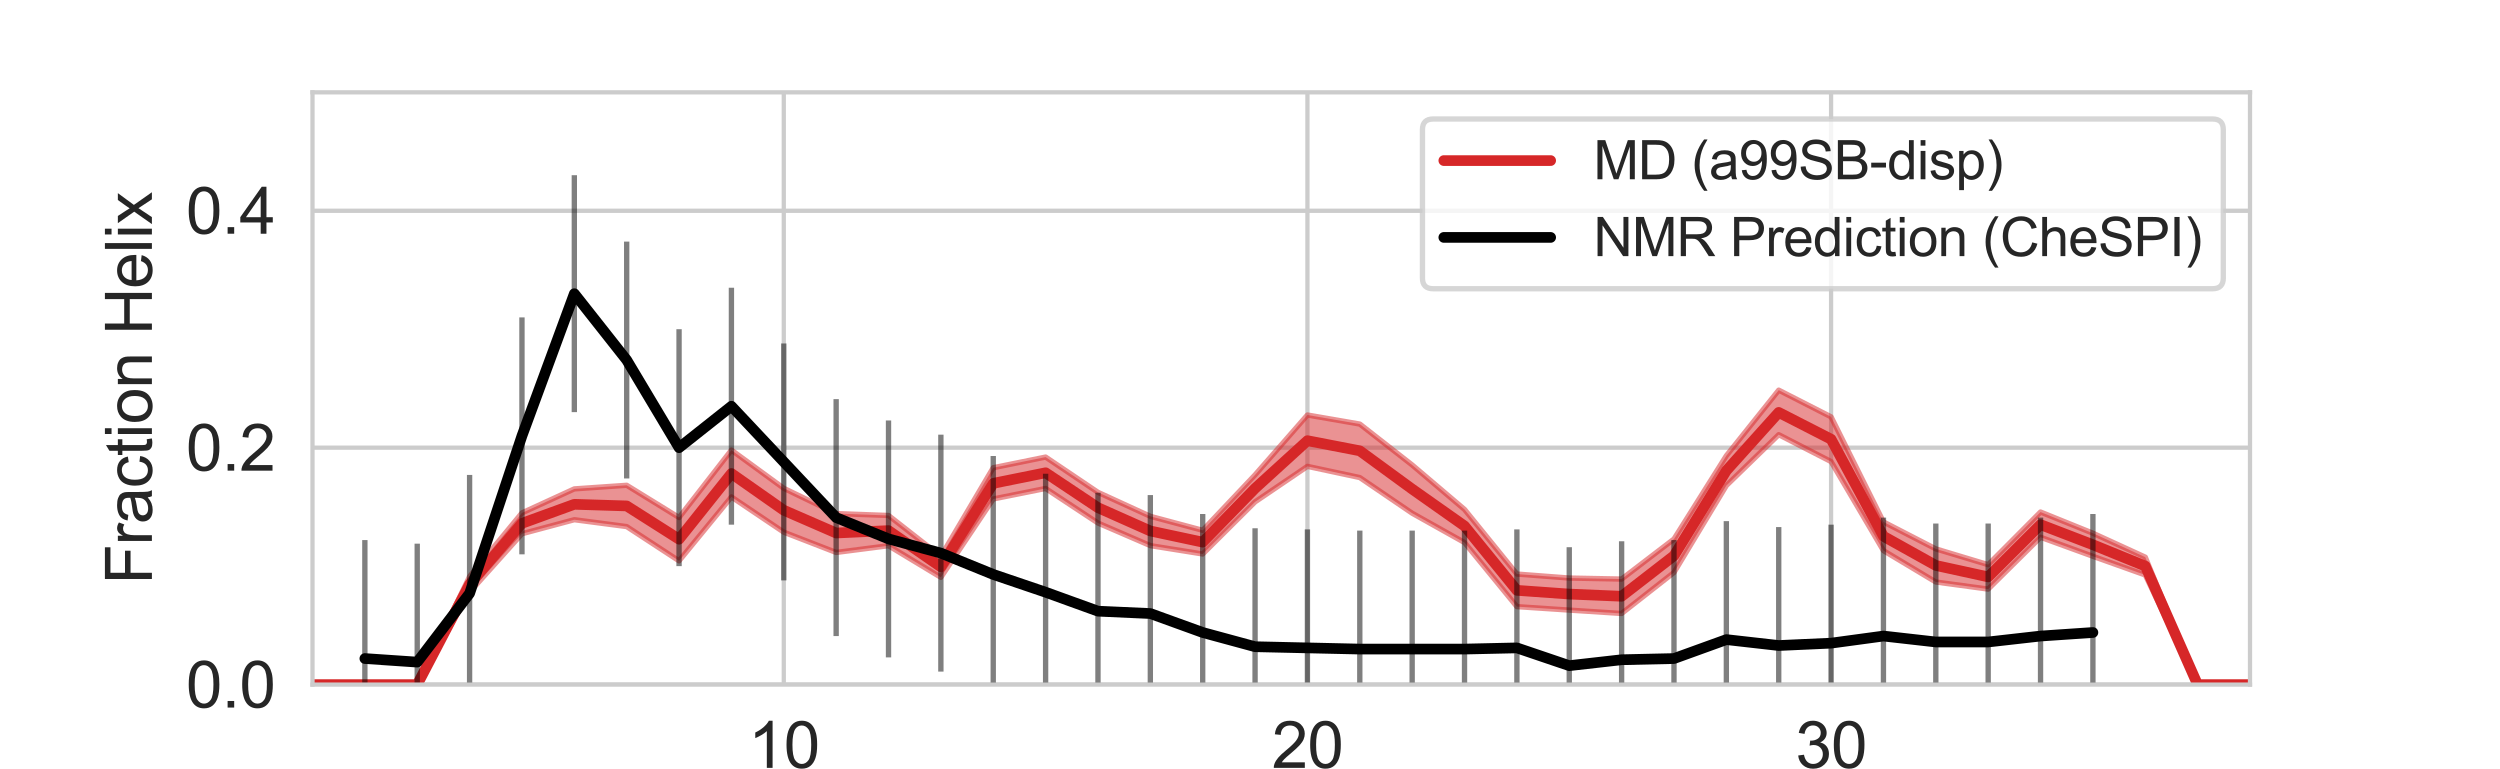 <?xml version="1.0" encoding="utf-8" standalone="no"?>
<!DOCTYPE svg PUBLIC "-//W3C//DTD SVG 1.1//EN"
  "http://www.w3.org/Graphics/SVG/1.1/DTD/svg11.dtd">
<svg xmlns:xlink="http://www.w3.org/1999/xlink" width="468pt" height="144pt" viewBox="0 0 468 144" xmlns="http://www.w3.org/2000/svg" version="1.1">
 <defs>
  <style type="text/css">*{stroke-linejoin: round; stroke-linecap: butt}</style>
 </defs>
 <g id="figure_1">
  <g id="patch_1">
   <path d="M 0 144 
L 468 144 
L 468 0 
L 0 0 
z
" style="fill: #ffffff"/>
  </g>
  <g id="axes_1">
   <g id="patch_2">
    <path d="M 58.5 128.16 
L 421.2 128.16 
L 421.2 17.28 
L 58.5 17.28 
z
" style="fill: #ffffff"/>
   </g>
   <g id="matplotlib.axis_1">
    <g id="xtick_1">
     <g id="line2d_1">
      <path d="M 146.724 128.16 
L 146.724 17.28 
" clip-path="url(#p94df122413)" style="fill: none; stroke: #cccccc; stroke-width: 0.8; stroke-linecap: round"/>
     </g>
     <g id="text_1">
      <!-- 10 -->
      <g style="fill: #262626" transform="translate(140.051 143.749) scale(0.12 -0.12)">
       <defs>
        <path id="ArialMT-31" d="M 2384 0 
L 1822 0 
L 1822 3584 
Q 1619 3391 1289 3197 
Q 959 3003 697 2906 
L 697 3450 
Q 1169 3672 1522 3987 
Q 1875 4303 2022 4600 
L 2384 4600 
L 2384 0 
z
" transform="scale(0.016)"/>
        <path id="ArialMT-30" d="M 266 2259 
Q 266 3072 433 3567 
Q 600 4063 929 4331 
Q 1259 4600 1759 4600 
Q 2128 4600 2406 4451 
Q 2684 4303 2865 4023 
Q 3047 3744 3150 3342 
Q 3253 2941 3253 2259 
Q 3253 1453 3087 958 
Q 2922 463 2592 192 
Q 2263 -78 1759 -78 
Q 1097 -78 719 397 
Q 266 969 266 2259 
z
M 844 2259 
Q 844 1131 1108 757 
Q 1372 384 1759 384 
Q 2147 384 2411 759 
Q 2675 1134 2675 2259 
Q 2675 3391 2411 3762 
Q 2147 4134 1753 4134 
Q 1366 4134 1134 3806 
Q 844 3388 844 2259 
z
" transform="scale(0.016)"/>
       </defs>
       <use xlink:href="#ArialMT-31"/>
       <use xlink:href="#ArialMT-30" x="55.615"/>
      </g>
     </g>
    </g>
    <g id="xtick_2">
     <g id="line2d_2">
      <path d="M 244.751 128.16 
L 244.751 17.28 
" clip-path="url(#p94df122413)" style="fill: none; stroke: #cccccc; stroke-width: 0.8; stroke-linecap: round"/>
     </g>
     <g id="text_2">
      <!-- 20 -->
      <g style="fill: #262626" transform="translate(238.078 143.749) scale(0.12 -0.12)">
       <defs>
        <path id="ArialMT-32" d="M 3222 541 
L 3222 0 
L 194 0 
Q 188 203 259 391 
Q 375 700 629 1000 
Q 884 1300 1366 1694 
Q 2113 2306 2375 2664 
Q 2638 3022 2638 3341 
Q 2638 3675 2398 3904 
Q 2159 4134 1775 4134 
Q 1369 4134 1125 3890 
Q 881 3647 878 3216 
L 300 3275 
Q 359 3922 746 4261 
Q 1134 4600 1788 4600 
Q 2447 4600 2831 4234 
Q 3216 3869 3216 3328 
Q 3216 3053 3103 2787 
Q 2991 2522 2730 2228 
Q 2469 1934 1863 1422 
Q 1356 997 1212 845 
Q 1069 694 975 541 
L 3222 541 
z
" transform="scale(0.016)"/>
       </defs>
       <use xlink:href="#ArialMT-32"/>
       <use xlink:href="#ArialMT-30" x="55.615"/>
      </g>
     </g>
    </g>
    <g id="xtick_3">
     <g id="line2d_3">
      <path d="M 342.778 128.16 
L 342.778 17.28 
" clip-path="url(#p94df122413)" style="fill: none; stroke: #cccccc; stroke-width: 0.8; stroke-linecap: round"/>
     </g>
     <g id="text_3">
      <!-- 30 -->
      <g style="fill: #262626" transform="translate(336.105 143.749) scale(0.12 -0.12)">
       <defs>
        <path id="ArialMT-33" d="M 269 1209 
L 831 1284 
Q 928 806 1161 595 
Q 1394 384 1728 384 
Q 2125 384 2398 659 
Q 2672 934 2672 1341 
Q 2672 1728 2419 1979 
Q 2166 2231 1775 2231 
Q 1616 2231 1378 2169 
L 1441 2663 
Q 1497 2656 1531 2656 
Q 1891 2656 2178 2843 
Q 2466 3031 2466 3422 
Q 2466 3731 2256 3934 
Q 2047 4138 1716 4138 
Q 1388 4138 1169 3931 
Q 950 3725 888 3313 
L 325 3413 
Q 428 3978 793 4289 
Q 1159 4600 1703 4600 
Q 2078 4600 2393 4439 
Q 2709 4278 2876 4000 
Q 3044 3722 3044 3409 
Q 3044 3113 2884 2869 
Q 2725 2625 2413 2481 
Q 2819 2388 3044 2092 
Q 3269 1797 3269 1353 
Q 3269 753 2831 336 
Q 2394 -81 1725 -81 
Q 1122 -81 723 278 
Q 325 638 269 1209 
z
" transform="scale(0.016)"/>
       </defs>
       <use xlink:href="#ArialMT-33"/>
       <use xlink:href="#ArialMT-30" x="55.615"/>
      </g>
     </g>
    </g>
    <g id="text_4">
     <!-- Residue -->
     <g style="fill: #262626" transform="translate(217.838 158.724) scale(0.12 -0.12)">
      <defs>
       <path id="ArialMT-52" d="M 503 0 
L 503 4581 
L 2534 4581 
Q 3147 4581 3465 4457 
Q 3784 4334 3975 4021 
Q 4166 3709 4166 3331 
Q 4166 2844 3850 2509 
Q 3534 2175 2875 2084 
Q 3116 1969 3241 1856 
Q 3506 1613 3744 1247 
L 4541 0 
L 3778 0 
L 3172 953 
Q 2906 1366 2734 1584 
Q 2563 1803 2427 1890 
Q 2291 1978 2150 2013 
Q 2047 2034 1813 2034 
L 1109 2034 
L 1109 0 
L 503 0 
z
M 1109 2559 
L 2413 2559 
Q 2828 2559 3062 2645 
Q 3297 2731 3419 2920 
Q 3541 3109 3541 3331 
Q 3541 3656 3305 3865 
Q 3069 4075 2559 4075 
L 1109 4075 
L 1109 2559 
z
" transform="scale(0.016)"/>
       <path id="ArialMT-65" d="M 2694 1069 
L 3275 997 
Q 3138 488 2766 206 
Q 2394 -75 1816 -75 
Q 1088 -75 661 373 
Q 234 822 234 1631 
Q 234 2469 665 2931 
Q 1097 3394 1784 3394 
Q 2450 3394 2872 2941 
Q 3294 2488 3294 1666 
Q 3294 1616 3291 1516 
L 816 1516 
Q 847 969 1125 678 
Q 1403 388 1819 388 
Q 2128 388 2347 550 
Q 2566 713 2694 1069 
z
M 847 1978 
L 2700 1978 
Q 2663 2397 2488 2606 
Q 2219 2931 1791 2931 
Q 1403 2931 1139 2672 
Q 875 2413 847 1978 
z
" transform="scale(0.016)"/>
       <path id="ArialMT-73" d="M 197 991 
L 753 1078 
Q 800 744 1014 566 
Q 1228 388 1613 388 
Q 2000 388 2187 545 
Q 2375 703 2375 916 
Q 2375 1106 2209 1216 
Q 2094 1291 1634 1406 
Q 1016 1563 777 1677 
Q 538 1791 414 1992 
Q 291 2194 291 2438 
Q 291 2659 392 2848 
Q 494 3038 669 3163 
Q 800 3259 1026 3326 
Q 1253 3394 1513 3394 
Q 1903 3394 2198 3281 
Q 2494 3169 2634 2976 
Q 2775 2784 2828 2463 
L 2278 2388 
Q 2241 2644 2061 2787 
Q 1881 2931 1553 2931 
Q 1166 2931 1000 2803 
Q 834 2675 834 2503 
Q 834 2394 903 2306 
Q 972 2216 1119 2156 
Q 1203 2125 1616 2013 
Q 2213 1853 2448 1751 
Q 2684 1650 2818 1456 
Q 2953 1263 2953 975 
Q 2953 694 2789 445 
Q 2625 197 2315 61 
Q 2006 -75 1616 -75 
Q 969 -75 630 194 
Q 291 463 197 991 
z
" transform="scale(0.016)"/>
       <path id="ArialMT-69" d="M 425 3934 
L 425 4581 
L 988 4581 
L 988 3934 
L 425 3934 
z
M 425 0 
L 425 3319 
L 988 3319 
L 988 0 
L 425 0 
z
" transform="scale(0.016)"/>
       <path id="ArialMT-64" d="M 2575 0 
L 2575 419 
Q 2259 -75 1647 -75 
Q 1250 -75 917 144 
Q 584 363 401 755 
Q 219 1147 219 1656 
Q 219 2153 384 2558 
Q 550 2963 881 3178 
Q 1213 3394 1622 3394 
Q 1922 3394 2156 3267 
Q 2391 3141 2538 2938 
L 2538 4581 
L 3097 4581 
L 3097 0 
L 2575 0 
z
M 797 1656 
Q 797 1019 1065 703 
Q 1334 388 1700 388 
Q 2069 388 2326 689 
Q 2584 991 2584 1609 
Q 2584 2291 2321 2609 
Q 2059 2928 1675 2928 
Q 1300 2928 1048 2622 
Q 797 2316 797 1656 
z
" transform="scale(0.016)"/>
       <path id="ArialMT-75" d="M 2597 0 
L 2597 488 
Q 2209 -75 1544 -75 
Q 1250 -75 995 37 
Q 741 150 617 320 
Q 494 491 444 738 
Q 409 903 409 1263 
L 409 3319 
L 972 3319 
L 972 1478 
Q 972 1038 1006 884 
Q 1059 663 1231 536 
Q 1403 409 1656 409 
Q 1909 409 2131 539 
Q 2353 669 2445 892 
Q 2538 1116 2538 1541 
L 2538 3319 
L 3100 3319 
L 3100 0 
L 2597 0 
z
" transform="scale(0.016)"/>
      </defs>
      <use xlink:href="#ArialMT-52"/>
      <use xlink:href="#ArialMT-65" x="72.217"/>
      <use xlink:href="#ArialMT-73" x="127.832"/>
      <use xlink:href="#ArialMT-69" x="177.832"/>
      <use xlink:href="#ArialMT-64" x="200.049"/>
      <use xlink:href="#ArialMT-75" x="255.664"/>
      <use xlink:href="#ArialMT-65" x="311.279"/>
     </g>
    </g>
   </g>
   <g id="matplotlib.axis_2">
    <g id="ytick_1">
     <g id="line2d_4">
      <path d="M 58.5 128.16 
L 421.2 128.16 
" clip-path="url(#p94df122413)" style="fill: none; stroke: #cccccc; stroke-width: 0.8; stroke-linecap: round"/>
     </g>
     <g id="text_5">
      <!-- 0.0 -->
      <g style="fill: #262626" transform="translate(34.82 132.455) scale(0.12 -0.12)">
       <defs>
        <path id="ArialMT-2e" d="M 581 0 
L 581 641 
L 1222 641 
L 1222 0 
L 581 0 
z
" transform="scale(0.016)"/>
       </defs>
       <use xlink:href="#ArialMT-30"/>
       <use xlink:href="#ArialMT-2e" x="55.615"/>
       <use xlink:href="#ArialMT-30" x="83.398"/>
      </g>
     </g>
    </g>
    <g id="ytick_2">
     <g id="line2d_5">
      <path d="M 58.5 83.808 
L 421.2 83.808 
" clip-path="url(#p94df122413)" style="fill: none; stroke: #cccccc; stroke-width: 0.8; stroke-linecap: round"/>
     </g>
     <g id="text_6">
      <!-- 0.2 -->
      <g style="fill: #262626" transform="translate(34.82 88.103) scale(0.12 -0.12)">
       <use xlink:href="#ArialMT-30"/>
       <use xlink:href="#ArialMT-2e" x="55.615"/>
       <use xlink:href="#ArialMT-32" x="83.398"/>
      </g>
     </g>
    </g>
    <g id="ytick_3">
     <g id="line2d_6">
      <path d="M 58.5 39.456 
L 421.2 39.456 
" clip-path="url(#p94df122413)" style="fill: none; stroke: #cccccc; stroke-width: 0.8; stroke-linecap: round"/>
     </g>
     <g id="text_7">
      <!-- 0.4 -->
      <g style="fill: #262626" transform="translate(34.82 43.751) scale(0.12 -0.12)">
       <defs>
        <path id="ArialMT-34" d="M 2069 0 
L 2069 1097 
L 81 1097 
L 81 1613 
L 2172 4581 
L 2631 4581 
L 2631 1613 
L 3250 1613 
L 3250 1097 
L 2631 1097 
L 2631 0 
L 2069 0 
z
M 2069 1613 
L 2069 3678 
L 634 1613 
L 2069 1613 
z
" transform="scale(0.016)"/>
       </defs>
       <use xlink:href="#ArialMT-30"/>
       <use xlink:href="#ArialMT-2e" x="55.615"/>
       <use xlink:href="#ArialMT-34" x="83.398"/>
      </g>
     </g>
    </g>
    <g id="text_8">
     <!-- Fraction Helix -->
     <g style="fill: #262626" transform="translate(28.435 109.395) rotate(-90) scale(0.12 -0.12)">
      <defs>
       <path id="ArialMT-46" d="M 525 0 
L 525 4581 
L 3616 4581 
L 3616 4041 
L 1131 4041 
L 1131 2622 
L 3281 2622 
L 3281 2081 
L 1131 2081 
L 1131 0 
L 525 0 
z
" transform="scale(0.016)"/>
       <path id="ArialMT-72" d="M 416 0 
L 416 3319 
L 922 3319 
L 922 2816 
Q 1116 3169 1280 3281 
Q 1444 3394 1641 3394 
Q 1925 3394 2219 3213 
L 2025 2691 
Q 1819 2813 1613 2813 
Q 1428 2813 1281 2702 
Q 1134 2591 1072 2394 
Q 978 2094 978 1738 
L 978 0 
L 416 0 
z
" transform="scale(0.016)"/>
       <path id="ArialMT-61" d="M 2588 409 
Q 2275 144 1986 34 
Q 1697 -75 1366 -75 
Q 819 -75 525 192 
Q 231 459 231 875 
Q 231 1119 342 1320 
Q 453 1522 633 1644 
Q 813 1766 1038 1828 
Q 1203 1872 1538 1913 
Q 2219 1994 2541 2106 
Q 2544 2222 2544 2253 
Q 2544 2597 2384 2738 
Q 2169 2928 1744 2928 
Q 1347 2928 1158 2789 
Q 969 2650 878 2297 
L 328 2372 
Q 403 2725 575 2942 
Q 747 3159 1072 3276 
Q 1397 3394 1825 3394 
Q 2250 3394 2515 3294 
Q 2781 3194 2906 3042 
Q 3031 2891 3081 2659 
Q 3109 2516 3109 2141 
L 3109 1391 
Q 3109 606 3145 398 
Q 3181 191 3288 0 
L 2700 0 
Q 2613 175 2588 409 
z
M 2541 1666 
Q 2234 1541 1622 1453 
Q 1275 1403 1131 1340 
Q 988 1278 909 1158 
Q 831 1038 831 891 
Q 831 666 1001 516 
Q 1172 366 1500 366 
Q 1825 366 2078 508 
Q 2331 650 2450 897 
Q 2541 1088 2541 1459 
L 2541 1666 
z
" transform="scale(0.016)"/>
       <path id="ArialMT-63" d="M 2588 1216 
L 3141 1144 
Q 3050 572 2676 248 
Q 2303 -75 1759 -75 
Q 1078 -75 664 370 
Q 250 816 250 1647 
Q 250 2184 428 2587 
Q 606 2991 970 3192 
Q 1334 3394 1763 3394 
Q 2303 3394 2647 3120 
Q 2991 2847 3088 2344 
L 2541 2259 
Q 2463 2594 2264 2762 
Q 2066 2931 1784 2931 
Q 1359 2931 1093 2626 
Q 828 2322 828 1663 
Q 828 994 1084 691 
Q 1341 388 1753 388 
Q 2084 388 2306 591 
Q 2528 794 2588 1216 
z
" transform="scale(0.016)"/>
       <path id="ArialMT-74" d="M 1650 503 
L 1731 6 
Q 1494 -44 1306 -44 
Q 1000 -44 831 53 
Q 663 150 594 308 
Q 525 466 525 972 
L 525 2881 
L 113 2881 
L 113 3319 
L 525 3319 
L 525 4141 
L 1084 4478 
L 1084 3319 
L 1650 3319 
L 1650 2881 
L 1084 2881 
L 1084 941 
Q 1084 700 1114 631 
Q 1144 563 1211 522 
Q 1278 481 1403 481 
Q 1497 481 1650 503 
z
" transform="scale(0.016)"/>
       <path id="ArialMT-6f" d="M 213 1659 
Q 213 2581 725 3025 
Q 1153 3394 1769 3394 
Q 2453 3394 2887 2945 
Q 3322 2497 3322 1706 
Q 3322 1066 3130 698 
Q 2938 331 2570 128 
Q 2203 -75 1769 -75 
Q 1072 -75 642 372 
Q 213 819 213 1659 
z
M 791 1659 
Q 791 1022 1069 705 
Q 1347 388 1769 388 
Q 2188 388 2466 706 
Q 2744 1025 2744 1678 
Q 2744 2294 2464 2611 
Q 2184 2928 1769 2928 
Q 1347 2928 1069 2612 
Q 791 2297 791 1659 
z
" transform="scale(0.016)"/>
       <path id="ArialMT-6e" d="M 422 0 
L 422 3319 
L 928 3319 
L 928 2847 
Q 1294 3394 1984 3394 
Q 2284 3394 2536 3286 
Q 2788 3178 2913 3003 
Q 3038 2828 3088 2588 
Q 3119 2431 3119 2041 
L 3119 0 
L 2556 0 
L 2556 2019 
Q 2556 2363 2490 2533 
Q 2425 2703 2258 2804 
Q 2091 2906 1866 2906 
Q 1506 2906 1245 2678 
Q 984 2450 984 1813 
L 984 0 
L 422 0 
z
" transform="scale(0.016)"/>
       <path id="ArialMT-20" transform="scale(0.016)"/>
       <path id="ArialMT-48" d="M 513 0 
L 513 4581 
L 1119 4581 
L 1119 2700 
L 3500 2700 
L 3500 4581 
L 4106 4581 
L 4106 0 
L 3500 0 
L 3500 2159 
L 1119 2159 
L 1119 0 
L 513 0 
z
" transform="scale(0.016)"/>
       <path id="ArialMT-6c" d="M 409 0 
L 409 4581 
L 972 4581 
L 972 0 
L 409 0 
z
" transform="scale(0.016)"/>
       <path id="ArialMT-78" d="M 47 0 
L 1259 1725 
L 138 3319 
L 841 3319 
L 1350 2541 
Q 1494 2319 1581 2169 
Q 1719 2375 1834 2534 
L 2394 3319 
L 3066 3319 
L 1919 1756 
L 3153 0 
L 2463 0 
L 1781 1031 
L 1600 1309 
L 728 0 
L 47 0 
z
" transform="scale(0.016)"/>
      </defs>
      <use xlink:href="#ArialMT-46"/>
      <use xlink:href="#ArialMT-72" x="61.084"/>
      <use xlink:href="#ArialMT-61" x="94.385"/>
      <use xlink:href="#ArialMT-63" x="150"/>
      <use xlink:href="#ArialMT-74" x="200"/>
      <use xlink:href="#ArialMT-69" x="227.783"/>
      <use xlink:href="#ArialMT-6f" x="250"/>
      <use xlink:href="#ArialMT-6e" x="305.615"/>
      <use xlink:href="#ArialMT-20" x="361.23"/>
      <use xlink:href="#ArialMT-48" x="389.014"/>
      <use xlink:href="#ArialMT-65" x="461.23"/>
      <use xlink:href="#ArialMT-6c" x="516.846"/>
      <use xlink:href="#ArialMT-69" x="539.062"/>
      <use xlink:href="#ArialMT-78" x="561.279"/>
     </g>
    </g>
   </g>
   <g id="PolyCollection_1">
    <defs>
     <path id="m53cc6bfa82" d="M 58.5 -15.84 
L 58.5 -15.84 
L 68.303 -15.84 
L 78.105 -15.852 
L 87.908 -36.081 
L 97.711 -47.98 
L 107.514 -52.479 
L 117.316 -53.156 
L 127.119 -47.12 
L 136.922 -59.743 
L 146.724 -52.588 
L 156.527 -47.86 
L 166.33 -47.503 
L 176.132 -39.837 
L 185.935 -56.44 
L 195.738 -58.437 
L 205.541 -51.836 
L 215.343 -47.347 
L 225.146 -44.726 
L 234.949 -55.101 
L 244.751 -66.312 
L 254.554 -64.615 
L 264.357 -56.956 
L 274.159 -48.631 
L 283.962 -36.539 
L 293.765 -35.79 
L 303.568 -35.599 
L 313.37 -43.093 
L 323.173 -58.687 
L 332.976 -70.963 
L 342.778 -65.964 
L 352.581 -46.294 
L 362.384 -41.248 
L 372.186 -38.294 
L 381.989 -48.149 
L 391.792 -44.184 
L 401.595 -39.701 
L 411.397 -15.84 
L 421.2 -15.84 
L 421.2 -15.84 
L 421.2 -15.84 
L 411.397 -15.84 
L 401.595 -36.362 
L 391.792 -39.863 
L 381.989 -43.431 
L 372.186 -33.719 
L 362.384 -35.05 
L 352.581 -40.926 
L 342.778 -57.591 
L 332.976 -62.628 
L 323.173 -53.103 
L 313.37 -36.839 
L 303.568 -29.157 
L 293.765 -29.789 
L 283.962 -30.44 
L 274.159 -42.437 
L 264.357 -47.929 
L 254.554 -54.602 
L 244.751 -56.699 
L 234.949 -50.052 
L 225.146 -40.292 
L 215.343 -41.86 
L 205.541 -46.093 
L 195.738 -52.562 
L 185.935 -50.593 
L 176.132 -35.926 
L 166.33 -41.844 
L 156.527 -40.579 
L 146.724 -44.379 
L 136.922 -50.978 
L 127.119 -39.01 
L 117.316 -45.424 
L 107.514 -46.711 
L 97.711 -44.082 
L 87.908 -33.142 
L 78.105 -15.839 
L 68.303 -15.84 
L 58.5 -15.84 
z
" style="stroke: #d62728; stroke-opacity: 0.5"/>
    </defs>
    <g clip-path="url(#p94df122413)">
     <use xlink:href="#m53cc6bfa82" x="0" y="144" style="fill: #d62728; fill-opacity: 0.5; stroke: #d62728; stroke-opacity: 0.5"/>
    </g>
   </g>
   <g id="line2d_7">
    <path d="M 58.5 128.16 
L 68.303 128.16 
L 78.105 128.155 
L 87.908 109.388 
L 97.711 97.969 
L 107.514 94.405 
L 117.316 94.71 
L 127.119 100.935 
L 136.922 88.64 
L 146.724 95.517 
L 156.527 99.781 
L 166.33 99.327 
L 176.132 106.118 
L 185.935 90.483 
L 195.738 88.501 
L 205.541 95.036 
L 215.343 99.396 
L 225.146 101.491 
L 234.949 91.424 
L 244.751 82.495 
L 254.554 84.392 
L 264.357 91.557 
L 274.159 98.466 
L 283.962 110.51 
L 293.765 111.21 
L 303.568 111.622 
L 313.37 104.034 
L 323.173 88.105 
L 332.976 77.205 
L 342.778 82.222 
L 352.581 100.39 
L 362.384 105.851 
L 372.186 107.994 
L 381.989 98.21 
L 391.792 101.977 
L 401.595 105.969 
L 411.397 128.16 
L 421.2 128.16 
" clip-path="url(#p94df122413)" style="fill: none; stroke: #d62728; stroke-width: 2; stroke-linecap: round"/>
   </g>
   <g id="line2d_8">
    <path d="M 68.303 123.281 
L 78.105 123.947 
L 87.908 111.084 
L 97.711 81.59 
L 107.514 54.979 
L 117.316 67.398 
L 127.119 83.808 
L 136.922 76.046 
L 146.724 86.469 
L 156.527 96.892 
L 166.33 100.884 
L 176.132 103.545 
L 185.935 107.536 
L 195.738 110.863 
L 205.541 114.411 
L 215.343 114.854 
L 225.146 118.403 
L 234.949 121.064 
L 244.751 121.285 
L 254.554 121.507 
L 264.357 121.507 
L 274.159 121.507 
L 283.962 121.285 
L 293.765 124.612 
L 303.568 123.503 
L 313.37 123.281 
L 323.173 119.733 
L 332.976 120.842 
L 342.778 120.398 
L 352.581 119.068 
L 362.384 120.177 
L 372.186 120.177 
L 381.989 119.068 
L 391.792 118.403 
" clip-path="url(#p94df122413)" style="fill: none; stroke: #000000; stroke-width: 2; stroke-linecap: round"/>
   </g>
   <g id="LineCollection_1">
    <path d="M 68.303 145 
L 68.303 101.105 
" clip-path="url(#p94df122413)" style="fill: none; stroke: #000000; stroke-opacity: 0.5"/>
    <path d="M 78.105 145 
L 78.105 101.771 
" clip-path="url(#p94df122413)" style="fill: none; stroke: #000000; stroke-opacity: 0.5"/>
    <path d="M 87.908 133.26 
L 87.908 88.908 
" clip-path="url(#p94df122413)" style="fill: none; stroke: #000000; stroke-opacity: 0.5"/>
    <path d="M 97.711 103.766 
L 97.711 59.414 
" clip-path="url(#p94df122413)" style="fill: none; stroke: #000000; stroke-opacity: 0.5"/>
    <path d="M 107.514 77.155 
L 107.514 32.803 
" clip-path="url(#p94df122413)" style="fill: none; stroke: #000000; stroke-opacity: 0.5"/>
    <path d="M 117.316 89.574 
L 117.316 45.222 
" clip-path="url(#p94df122413)" style="fill: none; stroke: #000000; stroke-opacity: 0.5"/>
    <path d="M 127.119 105.984 
L 127.119 61.632 
" clip-path="url(#p94df122413)" style="fill: none; stroke: #000000; stroke-opacity: 0.5"/>
    <path d="M 136.922 98.222 
L 136.922 53.87 
" clip-path="url(#p94df122413)" style="fill: none; stroke: #000000; stroke-opacity: 0.5"/>
    <path d="M 146.724 108.645 
L 146.724 64.293 
" clip-path="url(#p94df122413)" style="fill: none; stroke: #000000; stroke-opacity: 0.5"/>
    <path d="M 156.527 119.068 
L 156.527 74.716 
" clip-path="url(#p94df122413)" style="fill: none; stroke: #000000; stroke-opacity: 0.5"/>
    <path d="M 166.33 123.06 
L 166.33 78.708 
" clip-path="url(#p94df122413)" style="fill: none; stroke: #000000; stroke-opacity: 0.5"/>
    <path d="M 176.132 125.721 
L 176.132 81.369 
" clip-path="url(#p94df122413)" style="fill: none; stroke: #000000; stroke-opacity: 0.5"/>
    <path d="M 185.935 129.712 
L 185.935 85.36 
" clip-path="url(#p94df122413)" style="fill: none; stroke: #000000; stroke-opacity: 0.5"/>
    <path d="M 195.738 133.039 
L 195.738 88.687 
" clip-path="url(#p94df122413)" style="fill: none; stroke: #000000; stroke-opacity: 0.5"/>
    <path d="M 205.541 136.587 
L 205.541 92.235 
" clip-path="url(#p94df122413)" style="fill: none; stroke: #000000; stroke-opacity: 0.5"/>
    <path d="M 215.343 137.03 
L 215.343 92.678 
" clip-path="url(#p94df122413)" style="fill: none; stroke: #000000; stroke-opacity: 0.5"/>
    <path d="M 225.146 140.579 
L 225.146 96.227 
" clip-path="url(#p94df122413)" style="fill: none; stroke: #000000; stroke-opacity: 0.5"/>
    <path d="M 234.949 143.24 
L 234.949 98.888 
" clip-path="url(#p94df122413)" style="fill: none; stroke: #000000; stroke-opacity: 0.5"/>
    <path d="M 244.751 143.461 
L 244.751 99.109 
" clip-path="url(#p94df122413)" style="fill: none; stroke: #000000; stroke-opacity: 0.5"/>
    <path d="M 254.554 143.683 
L 254.554 99.331 
" clip-path="url(#p94df122413)" style="fill: none; stroke: #000000; stroke-opacity: 0.5"/>
    <path d="M 264.357 143.683 
L 264.357 99.331 
" clip-path="url(#p94df122413)" style="fill: none; stroke: #000000; stroke-opacity: 0.5"/>
    <path d="M 274.159 143.683 
L 274.159 99.331 
" clip-path="url(#p94df122413)" style="fill: none; stroke: #000000; stroke-opacity: 0.5"/>
    <path d="M 283.962 143.461 
L 283.962 99.109 
" clip-path="url(#p94df122413)" style="fill: none; stroke: #000000; stroke-opacity: 0.5"/>
    <path d="M 293.765 145 
L 293.765 102.436 
" clip-path="url(#p94df122413)" style="fill: none; stroke: #000000; stroke-opacity: 0.5"/>
    <path d="M 303.568 145 
L 303.568 101.327 
" clip-path="url(#p94df122413)" style="fill: none; stroke: #000000; stroke-opacity: 0.5"/>
    <path d="M 313.37 145 
L 313.37 101.105 
" clip-path="url(#p94df122413)" style="fill: none; stroke: #000000; stroke-opacity: 0.5"/>
    <path d="M 323.173 141.909 
L 323.173 97.557 
" clip-path="url(#p94df122413)" style="fill: none; stroke: #000000; stroke-opacity: 0.5"/>
    <path d="M 332.976 143.018 
L 332.976 98.666 
" clip-path="url(#p94df122413)" style="fill: none; stroke: #000000; stroke-opacity: 0.5"/>
    <path d="M 342.778 142.574 
L 342.778 98.222 
" clip-path="url(#p94df122413)" style="fill: none; stroke: #000000; stroke-opacity: 0.5"/>
    <path d="M 352.581 141.244 
L 352.581 96.892 
" clip-path="url(#p94df122413)" style="fill: none; stroke: #000000; stroke-opacity: 0.5"/>
    <path d="M 362.384 142.353 
L 362.384 98.001 
" clip-path="url(#p94df122413)" style="fill: none; stroke: #000000; stroke-opacity: 0.5"/>
    <path d="M 372.186 142.353 
L 372.186 98.001 
" clip-path="url(#p94df122413)" style="fill: none; stroke: #000000; stroke-opacity: 0.5"/>
    <path d="M 381.989 141.244 
L 381.989 96.892 
" clip-path="url(#p94df122413)" style="fill: none; stroke: #000000; stroke-opacity: 0.5"/>
    <path d="M 391.792 140.579 
L 391.792 96.227 
" clip-path="url(#p94df122413)" style="fill: none; stroke: #000000; stroke-opacity: 0.5"/>
   </g>
   <g id="line2d_9">
    <path d="M 68.303 123.281 
L 78.105 123.947 
L 87.908 111.084 
L 97.711 81.59 
L 107.514 54.979 
L 117.316 67.398 
L 127.119 83.808 
L 136.922 76.046 
L 146.724 86.469 
L 156.527 96.892 
L 166.33 100.884 
L 176.132 103.545 
L 185.935 107.536 
L 195.738 110.863 
L 205.541 114.411 
L 215.343 114.854 
L 225.146 118.403 
L 234.949 121.064 
L 244.751 121.285 
L 254.554 121.507 
L 264.357 121.507 
L 274.159 121.507 
L 283.962 121.285 
L 293.765 124.612 
L 303.568 123.503 
L 313.37 123.281 
L 323.173 119.733 
L 332.976 120.842 
L 342.778 120.398 
L 352.581 119.068 
L 362.384 120.177 
L 372.186 120.177 
L 381.989 119.068 
L 391.792 118.403 
" clip-path="url(#p94df122413)" style="fill: none; stroke: #000000; stroke-opacity: 0.5; stroke-linecap: round"/>
   </g>
   <g id="patch_3">
    <path d="M 58.5 128.16 
L 58.5 17.28 
" style="fill: none; stroke: #cccccc; stroke-width: 0.8; stroke-linejoin: miter; stroke-linecap: square"/>
   </g>
   <g id="patch_4">
    <path d="M 421.2 128.16 
L 421.2 17.28 
" style="fill: none; stroke: #cccccc; stroke-width: 0.8; stroke-linejoin: miter; stroke-linecap: square"/>
   </g>
   <g id="patch_5">
    <path d="M 58.5 128.16 
L 421.2 128.16 
" style="fill: none; stroke: #cccccc; stroke-width: 0.8; stroke-linejoin: miter; stroke-linecap: square"/>
   </g>
   <g id="patch_6">
    <path d="M 58.5 17.28 
L 421.2 17.28 
" style="fill: none; stroke: #cccccc; stroke-width: 0.8; stroke-linejoin: miter; stroke-linecap: square"/>
   </g>
   <g id="legend_1">
    <g id="patch_7">
     <path d="M 268.283 54.049 
L 414.2 54.049 
Q 416.2 54.049 416.2 52.049 
L 416.2 24.28 
Q 416.2 22.28 414.2 22.28 
L 268.283 22.28 
Q 266.283 22.28 266.283 24.28 
L 266.283 52.049 
Q 266.283 54.049 268.283 54.049 
z
" style="fill: #ffffff; opacity: 0.8; stroke: #cccccc; stroke-linejoin: miter"/>
    </g>
    <g id="line2d_10">
     <path d="M 270.283 30.06 
L 280.283 30.06 
L 290.283 30.06 
" style="fill: none; stroke: #d62728; stroke-width: 2; stroke-linecap: round"/>
    </g>
    <g id="text_9">
     <!-- MD (a99SB-disp) -->
     <g style="fill: #262626" transform="translate(298.283 33.56) scale(0.1 -0.1)">
      <defs>
       <path id="ArialMT-4d" d="M 475 0 
L 475 4581 
L 1388 4581 
L 2472 1338 
Q 2622 884 2691 659 
Q 2769 909 2934 1394 
L 4031 4581 
L 4847 4581 
L 4847 0 
L 4263 0 
L 4263 3834 
L 2931 0 
L 2384 0 
L 1059 3900 
L 1059 0 
L 475 0 
z
" transform="scale(0.016)"/>
       <path id="ArialMT-44" d="M 494 0 
L 494 4581 
L 2072 4581 
Q 2606 4581 2888 4516 
Q 3281 4425 3559 4188 
Q 3922 3881 4101 3404 
Q 4281 2928 4281 2316 
Q 4281 1794 4159 1391 
Q 4038 988 3847 723 
Q 3656 459 3429 307 
Q 3203 156 2883 78 
Q 2563 0 2147 0 
L 494 0 
z
M 1100 541 
L 2078 541 
Q 2531 541 2789 625 
Q 3047 709 3200 863 
Q 3416 1078 3536 1442 
Q 3656 1806 3656 2325 
Q 3656 3044 3420 3430 
Q 3184 3816 2847 3947 
Q 2603 4041 2063 4041 
L 1100 4041 
L 1100 541 
z
" transform="scale(0.016)"/>
       <path id="ArialMT-28" d="M 1497 -1347 
Q 1031 -759 709 28 
Q 388 816 388 1659 
Q 388 2403 628 3084 
Q 909 3875 1497 4659 
L 1900 4659 
Q 1522 4009 1400 3731 
Q 1209 3300 1100 2831 
Q 966 2247 966 1656 
Q 966 153 1900 -1347 
L 1497 -1347 
z
" transform="scale(0.016)"/>
       <path id="ArialMT-39" d="M 350 1059 
L 891 1109 
Q 959 728 1153 556 
Q 1347 384 1650 384 
Q 1909 384 2104 503 
Q 2300 622 2425 820 
Q 2550 1019 2634 1356 
Q 2719 1694 2719 2044 
Q 2719 2081 2716 2156 
Q 2547 1888 2255 1720 
Q 1963 1553 1622 1553 
Q 1053 1553 659 1965 
Q 266 2378 266 3053 
Q 266 3750 677 4175 
Q 1088 4600 1706 4600 
Q 2153 4600 2523 4359 
Q 2894 4119 3086 3673 
Q 3278 3228 3278 2384 
Q 3278 1506 3087 986 
Q 2897 466 2520 194 
Q 2144 -78 1638 -78 
Q 1100 -78 759 220 
Q 419 519 350 1059 
z
M 2653 3081 
Q 2653 3566 2395 3850 
Q 2138 4134 1775 4134 
Q 1400 4134 1122 3828 
Q 844 3522 844 3034 
Q 844 2597 1108 2323 
Q 1372 2050 1759 2050 
Q 2150 2050 2401 2323 
Q 2653 2597 2653 3081 
z
" transform="scale(0.016)"/>
       <path id="ArialMT-53" d="M 288 1472 
L 859 1522 
Q 900 1178 1048 958 
Q 1197 738 1509 602 
Q 1822 466 2213 466 
Q 2559 466 2825 569 
Q 3091 672 3220 851 
Q 3350 1031 3350 1244 
Q 3350 1459 3225 1620 
Q 3100 1781 2813 1891 
Q 2628 1963 1997 2114 
Q 1366 2266 1113 2400 
Q 784 2572 623 2826 
Q 463 3081 463 3397 
Q 463 3744 659 4045 
Q 856 4347 1234 4503 
Q 1613 4659 2075 4659 
Q 2584 4659 2973 4495 
Q 3363 4331 3572 4012 
Q 3781 3694 3797 3291 
L 3216 3247 
Q 3169 3681 2898 3903 
Q 2628 4125 2100 4125 
Q 1550 4125 1298 3923 
Q 1047 3722 1047 3438 
Q 1047 3191 1225 3031 
Q 1400 2872 2139 2705 
Q 2878 2538 3153 2413 
Q 3553 2228 3743 1945 
Q 3934 1663 3934 1294 
Q 3934 928 3725 604 
Q 3516 281 3123 101 
Q 2731 -78 2241 -78 
Q 1619 -78 1198 103 
Q 778 284 539 648 
Q 300 1013 288 1472 
z
" transform="scale(0.016)"/>
       <path id="ArialMT-42" d="M 469 0 
L 469 4581 
L 2188 4581 
Q 2713 4581 3030 4442 
Q 3347 4303 3526 4014 
Q 3706 3725 3706 3409 
Q 3706 3116 3547 2856 
Q 3388 2597 3066 2438 
Q 3481 2316 3704 2022 
Q 3928 1728 3928 1328 
Q 3928 1006 3792 729 
Q 3656 453 3456 303 
Q 3256 153 2954 76 
Q 2653 0 2216 0 
L 469 0 
z
M 1075 2656 
L 2066 2656 
Q 2469 2656 2644 2709 
Q 2875 2778 2992 2937 
Q 3109 3097 3109 3338 
Q 3109 3566 3000 3739 
Q 2891 3913 2687 3977 
Q 2484 4041 1991 4041 
L 1075 4041 
L 1075 2656 
z
M 1075 541 
L 2216 541 
Q 2509 541 2628 563 
Q 2838 600 2978 687 
Q 3119 775 3209 942 
Q 3300 1109 3300 1328 
Q 3300 1584 3169 1773 
Q 3038 1963 2805 2039 
Q 2572 2116 2134 2116 
L 1075 2116 
L 1075 541 
z
" transform="scale(0.016)"/>
       <path id="ArialMT-2d" d="M 203 1375 
L 203 1941 
L 1931 1941 
L 1931 1375 
L 203 1375 
z
" transform="scale(0.016)"/>
       <path id="ArialMT-70" d="M 422 -1272 
L 422 3319 
L 934 3319 
L 934 2888 
Q 1116 3141 1344 3267 
Q 1572 3394 1897 3394 
Q 2322 3394 2647 3175 
Q 2972 2956 3137 2557 
Q 3303 2159 3303 1684 
Q 3303 1175 3120 767 
Q 2938 359 2589 142 
Q 2241 -75 1856 -75 
Q 1575 -75 1351 44 
Q 1128 163 984 344 
L 984 -1272 
L 422 -1272 
z
M 931 1641 
Q 931 1000 1190 694 
Q 1450 388 1819 388 
Q 2194 388 2461 705 
Q 2728 1022 2728 1688 
Q 2728 2322 2467 2637 
Q 2206 2953 1844 2953 
Q 1484 2953 1207 2617 
Q 931 2281 931 1641 
z
" transform="scale(0.016)"/>
       <path id="ArialMT-29" d="M 791 -1347 
L 388 -1347 
Q 1322 153 1322 1656 
Q 1322 2244 1188 2822 
Q 1081 3291 891 3722 
Q 769 4003 388 4659 
L 791 4659 
Q 1378 3875 1659 3084 
Q 1900 2403 1900 1659 
Q 1900 816 1576 28 
Q 1253 -759 791 -1347 
z
" transform="scale(0.016)"/>
      </defs>
      <use xlink:href="#ArialMT-4d"/>
      <use xlink:href="#ArialMT-44" x="83.301"/>
      <use xlink:href="#ArialMT-20" x="155.518"/>
      <use xlink:href="#ArialMT-28" x="183.301"/>
      <use xlink:href="#ArialMT-61" x="216.602"/>
      <use xlink:href="#ArialMT-39" x="272.217"/>
      <use xlink:href="#ArialMT-39" x="327.832"/>
      <use xlink:href="#ArialMT-53" x="383.447"/>
      <use xlink:href="#ArialMT-42" x="450.146"/>
      <use xlink:href="#ArialMT-2d" x="516.846"/>
      <use xlink:href="#ArialMT-64" x="550.146"/>
      <use xlink:href="#ArialMT-69" x="605.762"/>
      <use xlink:href="#ArialMT-73" x="627.979"/>
      <use xlink:href="#ArialMT-70" x="677.979"/>
      <use xlink:href="#ArialMT-29" x="733.594"/>
     </g>
    </g>
    <g id="line2d_11">
     <path d="M 270.283 44.444 
L 280.283 44.444 
L 290.283 44.444 
" style="fill: none; stroke: #000000; stroke-width: 2; stroke-linecap: round"/>
    </g>
    <g id="text_10">
     <!-- NMR Prediction (CheSPI) -->
     <g style="fill: #262626" transform="translate(298.283 47.944) scale(0.1 -0.1)">
      <defs>
       <path id="ArialMT-4e" d="M 488 0 
L 488 4581 
L 1109 4581 
L 3516 984 
L 3516 4581 
L 4097 4581 
L 4097 0 
L 3475 0 
L 1069 3600 
L 1069 0 
L 488 0 
z
" transform="scale(0.016)"/>
       <path id="ArialMT-50" d="M 494 0 
L 494 4581 
L 2222 4581 
Q 2678 4581 2919 4538 
Q 3256 4481 3484 4323 
Q 3713 4166 3852 3881 
Q 3991 3597 3991 3256 
Q 3991 2672 3619 2267 
Q 3247 1863 2275 1863 
L 1100 1863 
L 1100 0 
L 494 0 
z
M 1100 2403 
L 2284 2403 
Q 2872 2403 3119 2622 
Q 3366 2841 3366 3238 
Q 3366 3525 3220 3729 
Q 3075 3934 2838 4000 
Q 2684 4041 2272 4041 
L 1100 4041 
L 1100 2403 
z
" transform="scale(0.016)"/>
       <path id="ArialMT-43" d="M 3763 1606 
L 4369 1453 
Q 4178 706 3683 314 
Q 3188 -78 2472 -78 
Q 1731 -78 1267 223 
Q 803 525 561 1097 
Q 319 1669 319 2325 
Q 319 3041 592 3573 
Q 866 4106 1370 4382 
Q 1875 4659 2481 4659 
Q 3169 4659 3637 4309 
Q 4106 3959 4291 3325 
L 3694 3184 
Q 3534 3684 3231 3912 
Q 2928 4141 2469 4141 
Q 1941 4141 1586 3887 
Q 1231 3634 1087 3207 
Q 944 2781 944 2328 
Q 944 1744 1114 1308 
Q 1284 872 1643 656 
Q 2003 441 2422 441 
Q 2931 441 3284 734 
Q 3638 1028 3763 1606 
z
" transform="scale(0.016)"/>
       <path id="ArialMT-68" d="M 422 0 
L 422 4581 
L 984 4581 
L 984 2938 
Q 1378 3394 1978 3394 
Q 2347 3394 2619 3248 
Q 2891 3103 3008 2847 
Q 3125 2591 3125 2103 
L 3125 0 
L 2563 0 
L 2563 2103 
Q 2563 2525 2380 2717 
Q 2197 2909 1863 2909 
Q 1613 2909 1392 2779 
Q 1172 2650 1078 2428 
Q 984 2206 984 1816 
L 984 0 
L 422 0 
z
" transform="scale(0.016)"/>
       <path id="ArialMT-49" d="M 597 0 
L 597 4581 
L 1203 4581 
L 1203 0 
L 597 0 
z
" transform="scale(0.016)"/>
      </defs>
      <use xlink:href="#ArialMT-4e"/>
      <use xlink:href="#ArialMT-4d" x="72.217"/>
      <use xlink:href="#ArialMT-52" x="155.518"/>
      <use xlink:href="#ArialMT-20" x="227.734"/>
      <use xlink:href="#ArialMT-50" x="255.518"/>
      <use xlink:href="#ArialMT-72" x="322.217"/>
      <use xlink:href="#ArialMT-65" x="355.518"/>
      <use xlink:href="#ArialMT-64" x="411.133"/>
      <use xlink:href="#ArialMT-69" x="466.748"/>
      <use xlink:href="#ArialMT-63" x="488.965"/>
      <use xlink:href="#ArialMT-74" x="538.965"/>
      <use xlink:href="#ArialMT-69" x="566.748"/>
      <use xlink:href="#ArialMT-6f" x="588.965"/>
      <use xlink:href="#ArialMT-6e" x="644.58"/>
      <use xlink:href="#ArialMT-20" x="700.195"/>
      <use xlink:href="#ArialMT-28" x="727.979"/>
      <use xlink:href="#ArialMT-43" x="761.279"/>
      <use xlink:href="#ArialMT-68" x="833.496"/>
      <use xlink:href="#ArialMT-65" x="889.111"/>
      <use xlink:href="#ArialMT-53" x="944.727"/>
      <use xlink:href="#ArialMT-50" x="1011.426"/>
      <use xlink:href="#ArialMT-49" x="1078.125"/>
      <use xlink:href="#ArialMT-29" x="1105.908"/>
     </g>
    </g>
   </g>
  </g>
 </g>
 <defs>
  <clipPath id="p94df122413">
   <rect x="58.5" y="17.28" width="362.7" height="110.88"/>
  </clipPath>
 </defs>
</svg>

